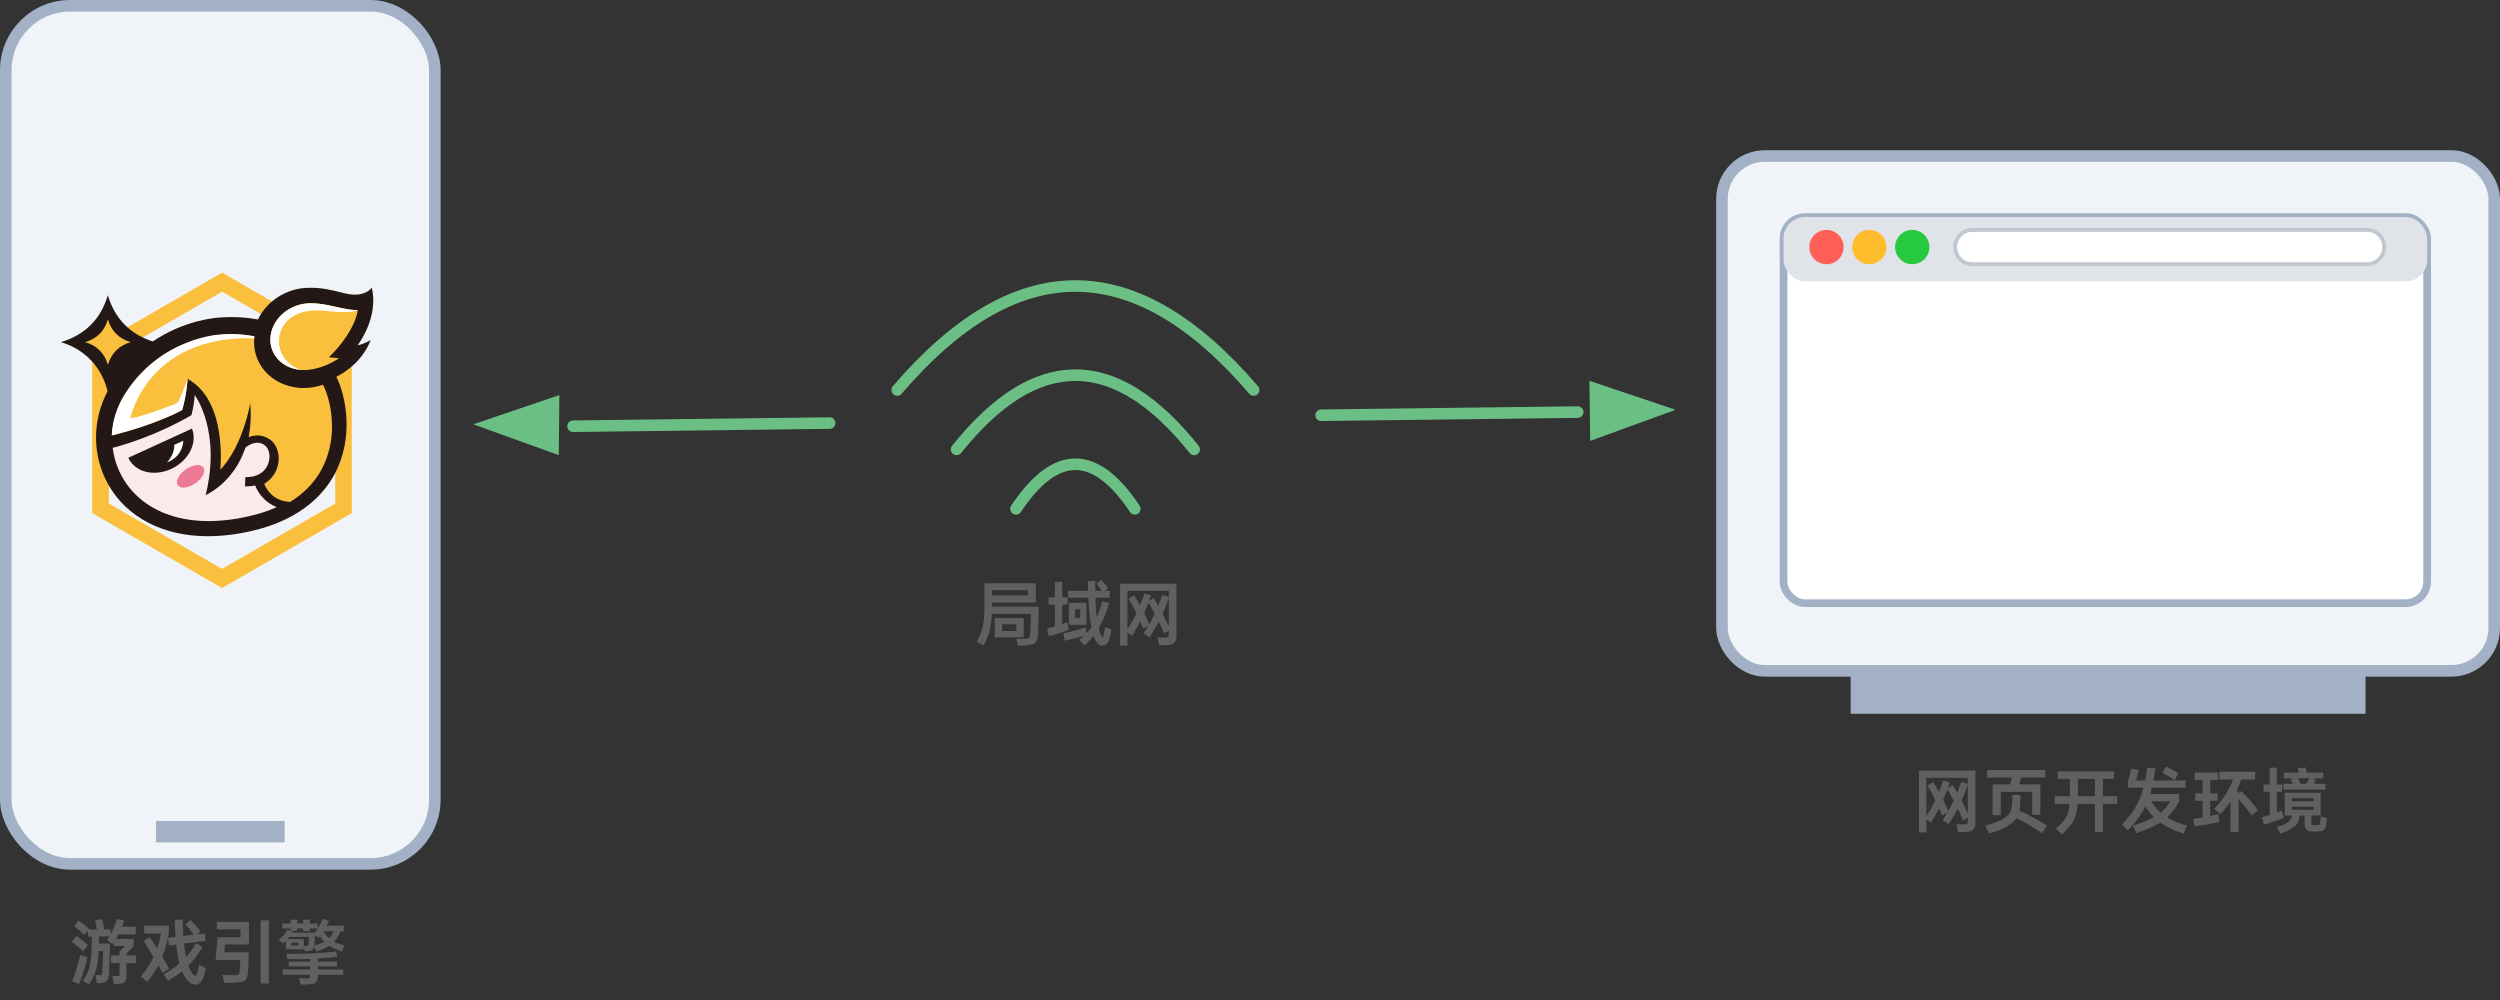 <?xml version="1.0" encoding="UTF-8"?>
<svg id="_图层_1" data-name="图层 1" xmlns="http://www.w3.org/2000/svg" viewBox="0 0 648.42 259.37">
  <rect x="0" y="0" width="648.42" height="259.37" fill="#333333" stroke="none"/>
  <rect x="1.5" y="1.5" width="111.28" height="222.56" rx="16.69" ry="16.69" style="fill: #f0f4f8; stroke: #a3b1c6; stroke-width: 3px;"/>
  <rect x="40.45" y="212.93" width="33.38" height="5.56" style="fill: #a3b1c6;"/>
  <rect x="446.62" y="40.46" width="200.3" height="133.54" rx="11.13" ry="11.13" style="fill: #f0f4f8; stroke: #a3b1c6; stroke-width: 3px;"/>
  <rect x="480" y="174" width="133.54" height="11.13" style="fill: #a3b1c6;"/>
  <g>
    <path d="M263.52,131.97c10.27-15.41,20.54-15.41,30.81,0" style="fill: none; stroke: #6cbf84; stroke-linecap: round; stroke-width: 3px;"/>
    <path d="M248.11,116.56c20.54-25.68,41.08-25.68,61.62,0" style="fill: none; stroke: #6cbf84; stroke-linecap: round; stroke-width: 3px;"/>
    <path d="M232.71,101.15c30.81-35.95,61.62-35.95,92.44,0" style="fill: none; stroke: #6cbf84; stroke-linecap: round; stroke-width: 3px;"/>
  </g>
  <polygon points="412.25 98.77 434.6 106.29 412.44 114.35 412.25 98.77" style="fill: #6cbf84;"/>
  <polygon points="144.93 118.05 122.75 110.05 145.08 102.47 144.93 118.05" style="fill: #6cbf84;"/>
  <line x1="148.64" y1="110.55" x2="215.18" y2="109.73" style="fill: none; stroke: #6cbf84; stroke-linecap: round; stroke-width: 3px;"/>
  <line x1="342.66" y1="107.7" x2="409.21" y2="106.88" style="fill: none; stroke: #6cbf84; stroke-linecap: round; stroke-width: 3px;"/>
  <rect x="462.6" y="56.29" width="166.92" height="100.15" rx="5.56" ry="5.56" style="fill: #fff; stroke: #a3b1c6; stroke-width: 2px;"/>
  <rect x="462.6" y="56.29" width="166.92" height="16.69" rx="5.56" ry="5.56" style="fill: #e0e4e8;"/>
  <circle cx="473.73" cy="64.08" r="4.45" style="fill: #ff5f56;"/>
  <circle cx="484.85" cy="64.08" r="4.45" style="fill: #ffbd2e;"/>
  <circle cx="495.98" cy="64.08" r="4.45" style="fill: #27c93f;"/>
  <path d="M511.56,59.63h102.38c2.46,0,4.45,1.99,4.45,4.45h0c0,2.46-1.99,4.45-4.45,4.45h-102.38c-2.46,0-4.45-1.99-4.45-4.45h0c0-2.46,1.99-4.45,4.45-4.45Z" style="fill: #fff; stroke: #c0c7d0;"/>
  <g>
    <path d="M57.59,75.65l29.36,16.95v38l-29.36,16.95-29.36-16.95v-37.99l29.36-16.95m0-4.95l-2.15,1.24-29.36,16.95-2.15,1.24v42.95l2.15,1.24,29.36,16.95,2.15,1.24,2.15-1.24,29.36-16.95,2.15-1.24v-42.95l-2.15-1.24-29.36-16.96-2.15-1.24h0Z" style="fill: #fac03d;"/>
    <path d="M96.41,74.6s-1.11,1.82-4.36,1.82c-.85,0-1.85-.13-3.01-.44-3.18-.78-5.41-1.38-8.8-1.34-5.77,0-11.04,3.37-13.33,8.23-2.18-.41-4.45-.63-6.82-.63-1.07,0-2.18,.04-3.28,.13-1,.06-9.02,.68-17.19,6.2-5.95-1.93-9.84-5.93-11.65-12-1.86,6.25-5.92,10.3-12.17,12.17,6.25,1.86,10.57,6.5,12.1,12.72,0,0,0,0,.01,0-4.01,7.6-4.02,16.66,.09,24.07,4.77,8.61,14.22,13.55,25.92,13.55,2.65,0,5.45-.25,8.31-.74,14.95-2.57,21.63-9.83,24.61-15.47,5.05-9.58,2.79-19.98,.66-24.61-.08-.17-.17-.34-.26-.52,3.19-1.66,6.95-4.58,8.91-9.54,0,0-2,1.16-3.38,1.34,0,0,5.57-7.21,3.65-14.93h0s0,0,0,0Z" style="fill: #231815;"/>
    <path d="M61.76,134.47c-2.71,.47-5.26,.68-7.64,.68-15.29,0-23.65-9.01-24.89-19,2.33-.59,10.95-3,20.39-8.44,0,0,.63-1.83,.89-5.27,0,0,6.96,9.33,2.83,25.97,0,0,7.23-3.05,10.33-12.33,.89-.71,2.91-1.98,4.85-.7,1.24,.81,1.72,2.77,1.13,4.64-.78,2.44-3.02,3.83-6.02,3.73l-.08,2.4c.14,0,.27,0,.4,0,.81,0,1.54-.09,2.23-.24,.73,1.89,2.48,4.42,5.6,5.62-2.81,1.26-6.12,2.26-10.02,2.93h-.01s0,0,0,0Z" style="fill: #fbe9ec;"/>
    <path d="M84.08,100.43c2.9,6.32,4.63,21.44-8.81,29.75-4.51-.18-6.23-3.4-6.74-4.7,1.78-1.05,2.89-2.66,3.39-4.24,.93-2.93,.06-5.95-2.09-7.37-1.85-1.21-3.75-1.09-5.34-.5,.49-2.55,.69-5.47,.42-8.81,0,0-1.78,10.91-7.77,17.3,0,0,1.98-17.85-8.47-23.58,0,0-.27,4.18-1.4,8.04,0,0-6.29,3.68-18.27,6.63,.17-3.66,1.35-7.23,3.41-10.52,9.28-14.87,24.85-15.57,24.85-15.57,1.03-.08,2.04-.12,3.02-.12,2.02,0,3.92,.18,5.7,.49-.86,6.9,4.34,12.85,11.74,13.37,.34,.03,.68,.04,1.01,.04,1.09,0,2.16-.12,3.2-.35s.71-.13,1.83-.49c.11,.21,.23,.43,.33,.64h0s0-.01,0-.01Z" style="fill: #fac03d;"/>
    <path d="M85.27,92.66l2.65,.24c-2.18,1.53-4.42,2.27-5.61,2.59l-1.09,.24c-.78,.17-1.56,.26-2.33,.26-.24,0-.49,0-.73-.03-2.63-.18-4.91-1.31-6.4-3.17-1.32-1.64-1.87-3.7-1.56-5.82,.69-4.66,5.15-8.26,10.28-8.31,2.95-.03,5.74,.77,7.84,1.2,1.44,.29,2.79,.58,4.07,.58,.14,0,.28,0,.42,0-1.08,6.32-7.52,12.23-7.52,12.23h0Z" style="fill: #fac03d;"/>
    <path d="M88.32,79.85c-2.1-.43-4.9-1.23-7.84-1.2-5.14,.04-9.6,3.65-10.28,8.31-.31,2.11,.24,4.18,1.56,5.82,1.49,1.86,3.77,2.98,6.4,3.17h.11c-1.13-.31-3.98-1.37-5.34-4.57-2.05-4.84,1.21-11.85,11.27-10.77,5.3,.57,7.62,.28,8.6-.15,0-.01,0-.03,0-.04-.14,0-.27,0-.42,0-1.28,0-2.62-.28-4.07-.58h0Z" style="fill: #fff;"/>
    <path d="M52.75,121.25c.69,.99-.23,2.83-2.07,4.1-1.83,1.27-3.88,1.5-4.57,.51-.69-.99,.23-2.83,2.07-4.1,1.83-1.28,3.88-1.5,4.57-.51Z" style="fill: #ed7a95;"/>
    <path d="M50.14,112.4c.7,4.09-2.61,8.49-7.39,9.83-4.17,1.17-8.07-.38-9.47-3.5l16.51-7.56c.15,.39,.27,.79,.35,1.22h0s0,0,0,0Z" style="fill: #231815;"/>
    <path d="M45.18,115.39s.33,2.13-1.86,4.55c0,0,3.98-1.24,4.23-5.63l-2.37,1.08h0Z" style="fill: #fff;"/>
    <path d="M27.99,94.63c-.9-3.03-2.86-4.99-5.89-5.89,3.03-.9,4.99-2.86,5.89-5.89,.9,3.03,2.86,4.99,5.89,5.89-3.03,.9-4.99,2.86-5.89,5.89Z" style="fill: #fac03d;"/>
    <path d="M48.66,98.28s-1.7,4.92-2.74,6.3c0,0-7.31,3.01-12.14,3.98,0,0,4.25-21.64,32.14-20.82,.01-.2,.03-.32,.05-.52-1.79-.31-3.77-.59-5.79-.59-.98,0-1.98,.04-3.02,.12,0,0-15.57,.7-24.85,15.57-2.05,3.29-3.15,6.95-3.32,10.61,.37-.09,4.11-1.03,8.31-2.42,8.46-3.04,9.96-4.21,9.96-4.21,1.13-3.86,1.4-8.04,1.4-8.04" style="fill: #fff;"/>
  </g>
  <g>
    <path d="M19.8,242.71c.37,.23,.88,.61,1.53,1.13,.62,.5,1.11,.92,1.46,1.24l-1.21,1.67c-.17-.18-.37-.38-.61-.59-.24-.22-.52-.45-.83-.7-.31-.26-.59-.49-.84-.67-.25-.19-.47-.34-.66-.48l1.15-1.6Zm-1.12,11.79c.18-.37,.38-.86,.58-1.46,.21-.6,.42-1.23,.62-1.88,.2-.65,.39-1.29,.55-1.91,.16-.62,.29-1.14,.37-1.56l1.91,.52c-.1,.46-.22,.99-.39,1.61s-.36,1.29-.58,2.01c-.23,.71-.44,1.34-.64,1.9-.2,.56-.39,1.05-.57,1.47l-1.85-.7Zm2.79-.11c.47-.68,.85-1.35,1.15-2,.3-.65,.52-1.28,.65-1.89,.13-.61,.24-1.33,.32-2.17,.08-.83,.14-1.8,.18-2.89l.07-2.52h-1.03v-1.6l-.9,1.19c-.14-.16-.32-.33-.54-.52-.22-.19-.46-.41-.74-.65-.28-.24-.53-.45-.77-.63-.23-.18-.44-.33-.6-.45l1.12-1.51c.18,.12,.39,.26,.62,.43s.49,.37,.77,.61c.29,.23,.54,.44,.76,.63,.22,.19,.41,.37,.57,.52l-.09,.11h2.12c-.06-.38-.13-.78-.22-1.18-.08-.4-.17-.79-.27-1.18l1.85-.27c.04,.14,.08,.32,.13,.51,.05,.2,.1,.41,.14,.65,.05,.23,.1,.48,.14,.73,.05,.25,.09,.5,.13,.74h1.69v1.31c.35-.65,.66-1.32,.94-2.01s.52-1.36,.71-2.01l1.82,.45c-.1,.28-.19,.55-.28,.81-.09,.26-.18,.52-.28,.77h3.58v1.96h-4.46c-.2,.42-.42,.82-.65,1.19h4.55v1.89c-.3,.35-.6,.67-.91,.98-.31,.31-.61,.6-.93,.87v.56h2.47v2h-2.47v3.24c0,.42-.04,.76-.11,1.01-.07,.25-.18,.45-.32,.6-.14,.15-.32,.26-.54,.32-.22,.07-.47,.12-.76,.15-.2,.02-.45,.04-.73,.06-.28,.02-.56,.02-.84,0l-.38-2.09c.36,.04,.76,.05,1.21,.05,.28,0,.46-.04,.54-.11,.08-.07,.13-.26,.13-.56v-2.7h-2.23v-2h2.23v-1.03c.22-.19,.44-.4,.68-.62s.48-.48,.75-.78h-2.93v-.92l-.29,.41-1.44-.99c.1-.16,.2-.31,.31-.48,.11-.16,.21-.33,.31-.51h-2.74l-.02,1.87h2.88c-.02,1.48-.05,2.83-.09,4.07-.04,1.24-.08,2.38-.14,3.44-.02,.52-.08,.94-.15,1.27-.08,.33-.19,.59-.33,.78-.14,.19-.32,.33-.52,.42-.2,.09-.45,.15-.74,.19-.47,.07-.94,.11-1.42,.11l-.4-2.18c.12,.02,.27,.04,.46,.04s.39,.01,.62,.03c.16,.01,.28,0,.37,0,.09-.02,.16-.07,.22-.17,.05-.1,.09-.25,.11-.45,.02-.2,.04-.49,.06-.86,.04-.66,.07-1.36,.1-2.11,.03-.74,.05-1.62,.06-2.63h-1.15c-.1,1.99-.3,3.55-.61,4.66-.37,1.33-1.01,2.66-1.91,3.98l-1.6-.99Z" style="fill: #606060;"/>
    <path d="M38.85,243.05c.25,.37,.54,.81,.87,1.31,.33,.5,.67,1.04,1.03,1.62,.23-.65,.42-1.29,.58-1.93s.3-1.28,.42-1.93h-4.36v-2.03h6.39v2.03c-.2,1.12-.44,2.18-.71,3.18s-.6,1.97-.98,2.91c.34,.56,.66,1.1,.96,1.62,.31,.52,.57,.98,.8,1.39l-1.69,1.13c-.16-.29-.33-.6-.51-.93s-.38-.67-.58-1.02c-.38,.73-.82,1.45-1.3,2.14-.48,.7-1.01,1.39-1.58,2.09l-1.67-1.37c.64-.72,1.24-1.51,1.81-2.37,.57-.86,1.06-1.75,1.48-2.67-.49-.83-.96-1.62-1.41-2.37-.45-.75-.83-1.37-1.12-1.84l1.57-.97Zm10.57-4.41c.18,.17,.38,.37,.6,.6,.22,.23,.46,.51,.73,.82,.28,.3,.51,.57,.71,.82,.2,.25,.36,.47,.5,.68l-.9,.77,2.03-.25,.2,1.93-5.56,.72c.07,.68,.15,1.31,.23,1.89,.08,.58,.18,1.12,.29,1.64,1.04-1.13,1.93-2.35,2.65-3.67l1.58,1.04c-.54,.95-1.11,1.82-1.7,2.63-.59,.8-1.23,1.55-1.92,2.23,.23,.64,.5,1.21,.81,1.71,.22,.36,.4,.6,.56,.72,.16,.12,.31,.18,.45,.18,.13,0,.25-.11,.35-.34,.1-.23,.2-.52,.3-.88,.06-.25,.12-.53,.18-.83,.06-.3,.11-.58,.14-.83l1.76,.9c-.04,.17-.07,.32-.1,.46-.03,.14-.06,.28-.1,.42-.04,.14-.08,.29-.12,.45s-.09,.34-.15,.56c-.23,.77-.53,1.35-.92,1.76-.38,.4-.83,.6-1.33,.6-.54,0-1.03-.16-1.46-.49-.43-.32-.89-.89-1.39-1.71-.12-.18-.23-.37-.33-.58-.1-.2-.2-.42-.3-.65-.54,.43-1.11,.85-1.72,1.24-.61,.4-1.25,.79-1.94,1.17l-1.1-1.66c.76-.42,1.47-.86,2.15-1.32,.68-.46,1.32-.96,1.93-1.48-.05-.16-.09-.31-.12-.45-.03-.14-.06-.3-.1-.47-.12-.54-.23-1.14-.32-1.81s-.19-1.39-.29-2.19l-1.89,.23-.22-1.98,1.94-.23c-.02-.16-.04-.31-.04-.47,0-.16-.02-.32-.03-.49-.1-1.45-.15-2.62-.16-3.51h2.09c-.01,.28,0,.72,.02,1.32,.02,.61,.06,1.39,.11,2.35,0,.1,0,.19,0,.28s0,.18,0,.28l2.7-.34c-.12-.17-.25-.35-.4-.56s-.31-.42-.5-.65c-.25-.31-.48-.59-.68-.83s-.39-.44-.56-.61l1.3-1.13Z" style="fill: #606060;"/>
    <path d="M64.57,239.11v5.85h-6.23l-.18,2.02h6.37c-.01,.6-.02,1.14-.04,1.62-.01,.48-.03,.94-.04,1.37-.02,.43-.04,.85-.06,1.24-.02,.4-.06,.8-.11,1.22-.05,.46-.12,.83-.22,1.12-.1,.29-.25,.53-.45,.7s-.48,.3-.83,.39c-.35,.08-.79,.15-1.33,.2-.56,.05-1.11,.08-1.65,.09-.53,.01-1.09,.01-1.67,0l-.41-2.07c.5,.04,.99,.06,1.45,.06,.46,0,.96,0,1.5,0,.31,0,.56-.01,.76-.04,.19-.03,.34-.09,.44-.17s.17-.2,.21-.34c.04-.14,.07-.33,.09-.56,.04-.37,.07-.8,.09-1.28,.02-.48,.04-1,.05-1.55h-6.39l.49-5.89h5.99v-2.05h-6.16v-1.93h8.32Zm5.17-.41v16.4h-2.16v-16.4h2.16Z" style="fill: #606060;"/>
    <path d="M72.33,243.73c.47-.38,.9-.81,1.3-1.28s.71-.91,.93-1.31l1.37,.52-.11,.22h5.78c.47-.58,.87-1.17,1.21-1.78,.34-.61,.63-1.2,.87-1.76l1.64,.5c-.1,.23-.19,.44-.29,.65-.1,.2-.19,.4-.29,.59h4.41v1.46h-.85c-.2,.53-.44,1.02-.71,1.47-.27,.45-.58,.86-.93,1.23,.73,.4,1.63,.72,2.68,.97l-.67,1.6c-.66-.22-1.26-.45-1.79-.7-.53-.25-1.02-.52-1.47-.81-.86,.58-1.97,1.08-3.33,1.51l-.63-1.28c-.06,.36-.18,.62-.36,.78-.18,.16-.5,.27-.97,.33-.17,.02-.36,.04-.58,.04s-.39,0-.52,0l-.2-1.33c.11,.01,.22,.02,.34,.03,.12,0,.24,0,.36,0,.19,0,.32-.04,.38-.11s.1-.22,.13-.43c.02-.24,.04-.5,.06-.79s.03-.64,.04-1.06h-5.08c-.16,.22-.32,.41-.49,.58h4.23v2.66h-4.66v-2.21c-.26,.26-.53,.49-.79,.68l-1.04-.97Zm8.03-5.2v.99h2.02v1.3h-2.02v.67h-1.75v-.67h-1.51v.58h-1.73v-.58h-2.16v-1.3h2.16v-.99h1.73v.99h1.51v-.99h1.75Zm.09,10.85v-.68c-1.26,.06-2.38,.09-3.37,.09s-1.84-.02-2.56-.05l-.25-1.37c.83,.04,1.77,.04,2.83,.03,1.06-.02,2.28-.06,3.66-.12,1.38-.06,2.6-.13,3.65-.22,1.06-.09,1.96-.18,2.72-.28l.36,1.39c-.68,.1-1.44,.18-2.28,.24-.83,.07-1.76,.13-2.78,.19v.79h4.95v1.26h-4.95v.81h6.59v1.37h-6.59v.41c0,.72-.15,1.22-.45,1.51-.3,.29-.74,.46-1.33,.52-.58,.06-1.06,.09-1.46,.1s-.81,0-1.24-.03l-.32-1.67c.34,.04,.67,.06,.99,.07s.69,.02,1.1,.02c.3-.01,.5-.05,.58-.13,.09-.07,.13-.26,.13-.56v-.25h-7.16v-1.37h7.16v-.81h-5.54v-1.26h5.54Zm-4.93-4.14h1.91v-.72h-1.91v.72Zm8.6-.97c-.47-.47-.85-.97-1.15-1.49l-.43,.5-.85-.74c-.02,.68-.05,1.25-.09,1.68-.04,.44-.07,.78-.09,1.04,.53-.13,1.01-.28,1.44-.45,.43-.17,.82-.35,1.17-.54Zm-.16-2.74c.35,.7,.82,1.3,1.4,1.82,.5-.5,.91-1.11,1.21-1.82h-2.61Z" style="fill: #606060;"/>
  </g>
  <g>
    <path d="M503.83,212.71c.2-.31,.41-.63,.61-.95,.2-.32,.4-.64,.59-.96l-1.35,.72c-.1-.28-.2-.57-.32-.88-.12-.31-.26-.64-.41-.99-.35,.67-.7,1.32-1.04,1.93-.35,.62-.71,1.21-1.08,1.79l-1.19-.81v3.35h-1.91v-16.06h14.63v13.52c0,1.39-.57,2.17-1.71,2.34-.17,.02-.36,.04-.58,.05-.22,.01-.46,.02-.7,.04s-.5,.02-.76,.02-.51,0-.74-.02l-.43-2.02c.28,.02,.62,.04,1.04,.05s.8,.01,1.16,0c.31-.02,.52-.08,.61-.17,.1-.09,.14-.3,.14-.62v-1.01l-1.24,.77c-.16-.43-.34-.9-.57-1.41-.22-.51-.49-1.07-.8-1.68-.35,.68-.72,1.36-1.11,2.03-.39,.67-.81,1.34-1.25,2.03l-1.58-1.06Zm-2.43-9.83c.43,.65,.94,1.49,1.51,2.54,.2-.49,.4-.98,.58-1.48,.19-.49,.36-.99,.53-1.49l1.75,.43c-.1,.25-.19,.5-.28,.76-.09,.25-.18,.5-.28,.76l1.19-.81c.36,.52,.78,1.19,1.26,2.02,.37-.94,.71-1.87,1.03-2.81l1.69,.5v-1.57h-10.75v10.01c.41-.65,.81-1.32,1.21-2.02,.4-.7,.77-1.42,1.13-2.18-.4-.83-.76-1.56-1.11-2.19-.34-.63-.66-1.17-.95-1.61l1.48-.86Zm2.57,4.57c.28,.58,.52,1.11,.75,1.59,.22,.49,.41,.93,.57,1.34,.26-.46,.51-.91,.75-1.36,.23-.45,.46-.9,.69-1.36-.31-.59-.61-1.12-.88-1.59s-.53-.9-.77-1.27c-.18,.46-.36,.91-.54,1.35-.18,.44-.37,.88-.56,1.3Zm4.79,.18c.35,.66,.65,1.27,.92,1.83s.5,1.08,.7,1.56v-7.6c-.24,.74-.49,1.46-.76,2.15-.26,.69-.55,1.38-.86,2.06Z" style="fill: #606060;"/>
    <path d="M514.94,214.15c1.43-.38,2.6-.78,3.53-1.18,.92-.4,1.66-.87,2.21-1.39,.41-.38,.71-.86,.9-1.42,.19-.56,.31-1.21,.34-1.93,.02-.38,.04-.74,.04-1.07s0-.65-.02-.96h2.09c.01,.23,.02,.53,0,.91,0,.38-.02,.79-.03,1.23-.02,.73-.1,1.39-.22,1.96,.44,.18,.92,.4,1.44,.65s1.08,.53,1.69,.85c.8,.42,1.56,.84,2.26,1.25s1.28,.77,1.74,1.07l-1.24,2.03c-.89-.68-2.12-1.48-3.71-2.38-.58-.32-1.11-.62-1.6-.87-.49-.26-.95-.48-1.37-.68-.14,.22-.32,.43-.52,.63-.38,.38-.8,.73-1.24,1.05-.44,.32-.93,.61-1.47,.87-.53,.26-1.12,.51-1.76,.74-.64,.23-1.35,.44-2.13,.65l-.94-2.02Zm6.39-10.69c.05-.12,.09-.25,.13-.38,.04-.13,.08-.28,.13-.45,.05-.17,.09-.33,.13-.49,.04-.16,.07-.31,.1-.45h-6.39v-1.98h15.12v1.98h-6.34c-.04,.16-.08,.31-.13,.48-.05,.16-.1,.33-.14,.51l-.23,.77h5.49v7.9h-2.12v-5.96h-8.15v6.05h-2.12v-7.99h4.54Z" style="fill: #606060;"/>
    <path d="M536.86,206.5v-4.48h-3.17v-1.94h14.65v1.94h-2.92v4.48h3.71v2h-3.71v7.33h-2.07v-7.33h-4.48c-.13,1.54-.37,2.75-.72,3.64-.26,.66-.67,1.34-1.22,2.04s-1.26,1.45-2.12,2.24l-1.57-1.55c1.57-1.32,2.57-2.52,2.99-3.6,.28-.71,.46-1.63,.54-2.77h-3.83v-2h3.92Zm2.09,0h4.41v-4.48h-4.41v4.48Z" style="fill: #606060;"/>
    <path d="M553.2,214.13c1.13-.34,2.14-.68,3.04-1.04,.9-.36,1.7-.73,2.39-1.12-.84-.84-1.57-1.78-2.18-2.83-1,2.05-2.5,4.13-4.52,6.23l-1.58-1.53c.97-.97,1.84-2,2.61-3.08,.77-1.08,1.4-2.2,1.91-3.37,.42-.96,.78-1.99,1.08-3.1h-4.05v-1.73c.16-.31,.31-.8,.47-1.48l.38-1.69,1.96,.31c-.12,.49-.24,.97-.35,1.42-.11,.46-.23,.89-.35,1.3h2.38c.11-.52,.2-1.04,.29-1.58s.16-1.1,.22-1.67l2.12,.09c-.14,1.14-.31,2.2-.49,3.17h8.37v1.87h-8.78c-.12,.55-.26,1.1-.43,1.64h7.54v1.87c-.47,.86-.96,1.64-1.48,2.34-.52,.7-1.06,1.31-1.64,1.85,1.38,.84,3.08,1.55,5.11,2.12l-.86,2.11c-1.26-.42-2.39-.87-3.39-1.34-1-.47-1.89-.98-2.67-1.52-.76,.46-1.64,.91-2.66,1.36-1.02,.45-2.2,.9-3.53,1.36l-.9-1.96Zm4.81-6.28c.34,.58,.7,1.11,1.1,1.59,.4,.49,.82,.93,1.28,1.34,.54-.43,1.02-.89,1.43-1.38,.41-.49,.77-1,1.07-1.56h-4.88Zm3.8-9.04c.2,.1,.44,.21,.72,.35,.28,.14,.58,.31,.92,.51,.34,.19,.63,.37,.89,.53,.26,.16,.48,.31,.66,.44l-1.01,1.73c-.19-.14-.42-.3-.68-.47s-.56-.35-.9-.56c-.34-.2-.64-.38-.9-.53-.26-.15-.5-.27-.7-.37l1.01-1.64Z" style="fill: #606060;"/>
    <path d="M571.28,205.76v-3.46h-2.03v-1.93h6.03v1.93h-2.02v3.46h1.93v1.94h-1.93v3.94c.42-.1,.8-.18,1.15-.26,.35-.08,.67-.16,.97-.24l.23,2.05c-.83,.22-1.9,.43-3.22,.65-.68,.12-1.29,.22-1.82,.29-.53,.07-1,.13-1.4,.18l-.29-1.93c.31-.02,.67-.06,1.06-.12,.4-.05,.84-.13,1.33-.22v-4.34h-1.87v-1.94h1.87Zm13.63-5.6v2.03h-3.58c-.19,.54-.39,1.06-.6,1.56s-.44,.99-.67,1.47h.56v.59l.68-.63c.64,.55,1.39,1.35,2.27,2.39,.94,1.08,1.62,1.95,2.05,2.61l-1.58,1.33c-.58-.8-1.16-1.57-1.74-2.3-.58-.73-1.14-1.39-1.68-1.98v8.53h-2.09v-7.9c-.37,.55-.77,1.09-1.19,1.62s-.89,1.08-1.42,1.66l-1.66-1.37c1.12-1.07,2.07-2.24,2.87-3.53,.8-1.28,1.48-2.63,2.06-4.05h-3.56v-2.03h9.29Z" style="fill: #606060;"/>
    <path d="M588.7,203.48v-4.37h1.84v4.37h1.37v1.89h-1.37v5.35l1.31-.52,.47,1.94c-.65,.28-1.51,.6-2.59,.97-.54,.18-1.01,.33-1.42,.45-.41,.12-.77,.22-1.1,.31l-.61-1.89c.26-.06,.58-.15,.94-.26,.36-.11,.75-.24,1.17-.37v-5.98h-1.6v-1.89h1.6Zm1.89,11c1.5-.42,2.5-.86,3.01-1.33,.53-.48,.82-1.03,.88-1.64h-1.89v-5.9h9.31v5.9h-2.41v1.71c0,.35,.04,.56,.13,.65s.23,.13,.45,.14h.97c.3-.01,.5-.06,.58-.14,.09-.08,.15-.28,.17-.59,.02-.31,.05-.6,.07-.85,.02-.26,.04-.49,.04-.69l1.6,.38c-.01,.25-.03,.5-.04,.74-.02,.24-.04,.49-.06,.76-.07,.65-.23,1.13-.49,1.46s-.67,.51-1.26,.56c-.25,.02-.56,.04-.94,.04s-.74,0-1.12-.02c-.66-.01-1.14-.17-1.43-.46-.29-.29-.44-.83-.44-1.59v-2.07h-1.3c-.05,.68-.19,1.26-.41,1.72-.23,.46-.55,.85-.95,1.16-.82,.66-2.02,1.26-3.62,1.8l-.85-1.71Zm5.65-14.08v-.02c-.06-.24-.12-.45-.17-.63-.05-.18-.1-.34-.15-.47l2.05-.23c.08,.28,.19,.65,.32,1.13l.05,.22h4.23v1.48h-2.74l.86,.43-.52,.99h2.97v1.49h-10.89v-1.49h2.48l-.67-1.08,.74-.34h-2.43v-1.48h3.85Zm-1.85,7.4h5.72v-.77h-5.72v.77Zm5.72,2.23v-.79h-5.72v.79h5.72Zm-4.19-8.15c.13,.2,.26,.42,.4,.66,.13,.23,.28,.49,.45,.76h1.4c.16-.25,.29-.49,.41-.72,.12-.23,.25-.46,.38-.7h-3.04Z" style="fill: #606060;"/>
  </g>
  <g>
    <path d="M253.32,166.42c.88-1.58,1.43-3.01,1.66-4.27,.24-1.31,.36-3.13,.36-5.45v-5.42h13.3v4.99h-11.36v1.08h12.13c0,.54,0,1.12-.02,1.75-.01,.63-.03,1.28-.04,1.93-.02,.66-.04,1.32-.06,1.98-.02,.66-.05,1.28-.09,1.87-.02,.4-.08,.74-.17,1.03s-.24,.53-.46,.73c-.22,.2-.51,.36-.87,.48s-.84,.21-1.43,.27c-.24,.02-.57,.05-.98,.07-.41,.02-.85,.03-1.3,.02l-.36-1.82c.29,.02,.61,.04,.98,.04,.37,0,.68,0,.94,0,.36-.01,.65-.04,.85-.07s.37-.1,.49-.21c.11-.1,.19-.25,.23-.44,.04-.19,.07-.46,.1-.81,.05-.77,.08-1.57,.11-2.4,.02-.83,.04-1.68,.04-2.55h-10.13c-.07,1.42-.2,2.6-.38,3.55-.26,1.43-.86,2.98-1.78,4.64l-1.75-.99Zm3.96-11.97h9.32v-1.37h-9.32v1.37Zm8.23,5.87v4.99h-7.49v-4.99h7.49Zm-5.6,3.35h3.69v-1.75h-3.69v1.75Z" style="fill: #606060;"/>
    <path d="M275.5,150.92v4.03h1.4v1.89h-1.4v5.04c.25-.1,.49-.18,.7-.26,.22-.08,.42-.16,.61-.24l.36,1.98c-.32,.13-.71,.28-1.15,.44-.44,.16-.94,.33-1.48,.5-.53,.17-1,.32-1.42,.44-.42,.13-.79,.22-1.12,.3l-.41-2.02c.26-.06,.56-.13,.89-.22s.7-.19,1.11-.31v-5.65h-1.62v-1.89h1.62v-4.03h1.91Zm4.37,15.05c.23-.19,.45-.38,.66-.55s.42-.36,.62-.55c-.6,.2-1.3,.4-2.11,.59-.6,.17-1.14,.31-1.61,.42-.47,.11-.89,.21-1.25,.3l-.41-1.93c.37-.06,.79-.15,1.27-.26,.47-.11,1.02-.25,1.63-.4,1.2-.32,2.17-.61,2.92-.86l.23,1.48c.24-.24,.46-.49,.67-.74,.2-.25,.4-.5,.58-.76-.06-.28-.11-.56-.15-.85s-.09-.6-.13-.93c-.13-.89-.23-1.82-.31-2.8-.07-.98-.14-2.01-.2-3.1h-5.27v-1.8h5.22c-.02-.59-.04-1.09-.04-1.51,0-.42,0-.77,0-1.04l1.89-.04c-.01,.25-.02,.59-.02,1.03s.01,.95,.04,1.57h1.71l-.54-.76c-.37-.5-.67-.86-.88-1.08l1.22-.99c.24,.25,.55,.6,.94,1.04,.38,.46,.67,.83,.85,1.12l-.85,.67h1.3v1.8h-3.71c.02,1,.06,1.91,.12,2.75,.05,.84,.13,1.62,.23,2.34,.24-.59,.48-1.22,.72-1.91,.24-.68,.47-1.43,.7-2.23l1.76,.41c-.37,1.26-.77,2.42-1.2,3.47-.43,1.06-.88,2.02-1.36,2.88l-.13,.22c.06,.24,.12,.47,.18,.68s.13,.43,.2,.63c.13,.38,.23,.65,.31,.78,.07,.14,.17,.2,.31,.19,.08-.01,.15-.08,.19-.22,.04-.13,.09-.32,.15-.56,.06-.26,.11-.55,.16-.86,.05-.31,.1-.62,.14-.95l1.64,.54c-.04,.35-.09,.68-.15,1-.07,.32-.13,.63-.21,.95-.1,.36-.2,.68-.3,.95-.1,.28-.22,.51-.36,.7-.14,.19-.31,.34-.5,.46-.2,.11-.44,.18-.73,.19-.43,.02-.83-.12-1.19-.44-.36-.32-.69-.84-.99-1.58-.04-.07-.07-.15-.1-.23-.03-.08-.06-.17-.08-.25-.68,.86-1.46,1.7-2.34,2.5l-1.42-1.49Zm1.91-9.63v5.71h-4.54v-5.71h4.54Zm-2.93,3.94h1.33v-2.23h-1.33v2.23Z" style="fill: #606060;"/>
    <path d="M296.61,164.24c.2-.31,.41-.63,.61-.95,.2-.32,.4-.64,.59-.96l-1.35,.72c-.1-.28-.2-.57-.32-.88-.12-.31-.26-.64-.41-.99-.35,.67-.7,1.32-1.04,1.93-.35,.62-.71,1.21-1.08,1.79l-1.19-.81v3.35h-1.91v-16.06h14.63v13.52c0,1.39-.57,2.17-1.71,2.34-.17,.02-.36,.04-.59,.05-.22,.01-.46,.02-.7,.04s-.5,.02-.77,.02-.51,0-.74-.02l-.43-2.02c.28,.02,.62,.04,1.04,.05s.8,.01,1.16,0c.31-.02,.52-.08,.61-.17s.14-.3,.14-.62v-1.01l-1.24,.77c-.16-.43-.35-.9-.57-1.41-.22-.51-.49-1.07-.8-1.68-.35,.68-.72,1.36-1.11,2.03s-.81,1.34-1.25,2.03l-1.58-1.06Zm-2.43-9.83c.43,.65,.94,1.49,1.51,2.54,.2-.49,.4-.98,.58-1.48s.36-.99,.53-1.49l1.75,.43c-.1,.25-.19,.5-.28,.76s-.18,.5-.28,.76l1.19-.81c.36,.52,.78,1.19,1.26,2.02,.37-.94,.71-1.87,1.03-2.81l1.69,.5v-1.57h-10.75v10.01c.41-.65,.81-1.32,1.21-2.02,.4-.7,.77-1.42,1.13-2.18-.4-.83-.76-1.56-1.11-2.19-.34-.63-.66-1.17-.94-1.61l1.48-.86Zm2.57,4.57c.28,.58,.52,1.11,.75,1.59,.22,.49,.41,.93,.57,1.34,.26-.46,.51-.91,.75-1.36s.46-.9,.69-1.36c-.31-.59-.61-1.12-.88-1.59-.28-.47-.53-.9-.77-1.27-.18,.46-.36,.91-.54,1.35s-.37,.88-.56,1.3Zm4.79,.18c.35,.66,.65,1.27,.92,1.83s.5,1.08,.7,1.56v-7.6c-.24,.74-.49,1.46-.76,2.15-.26,.69-.55,1.38-.86,2.06Z" style="fill: #606060;"/>
  </g>
</svg>